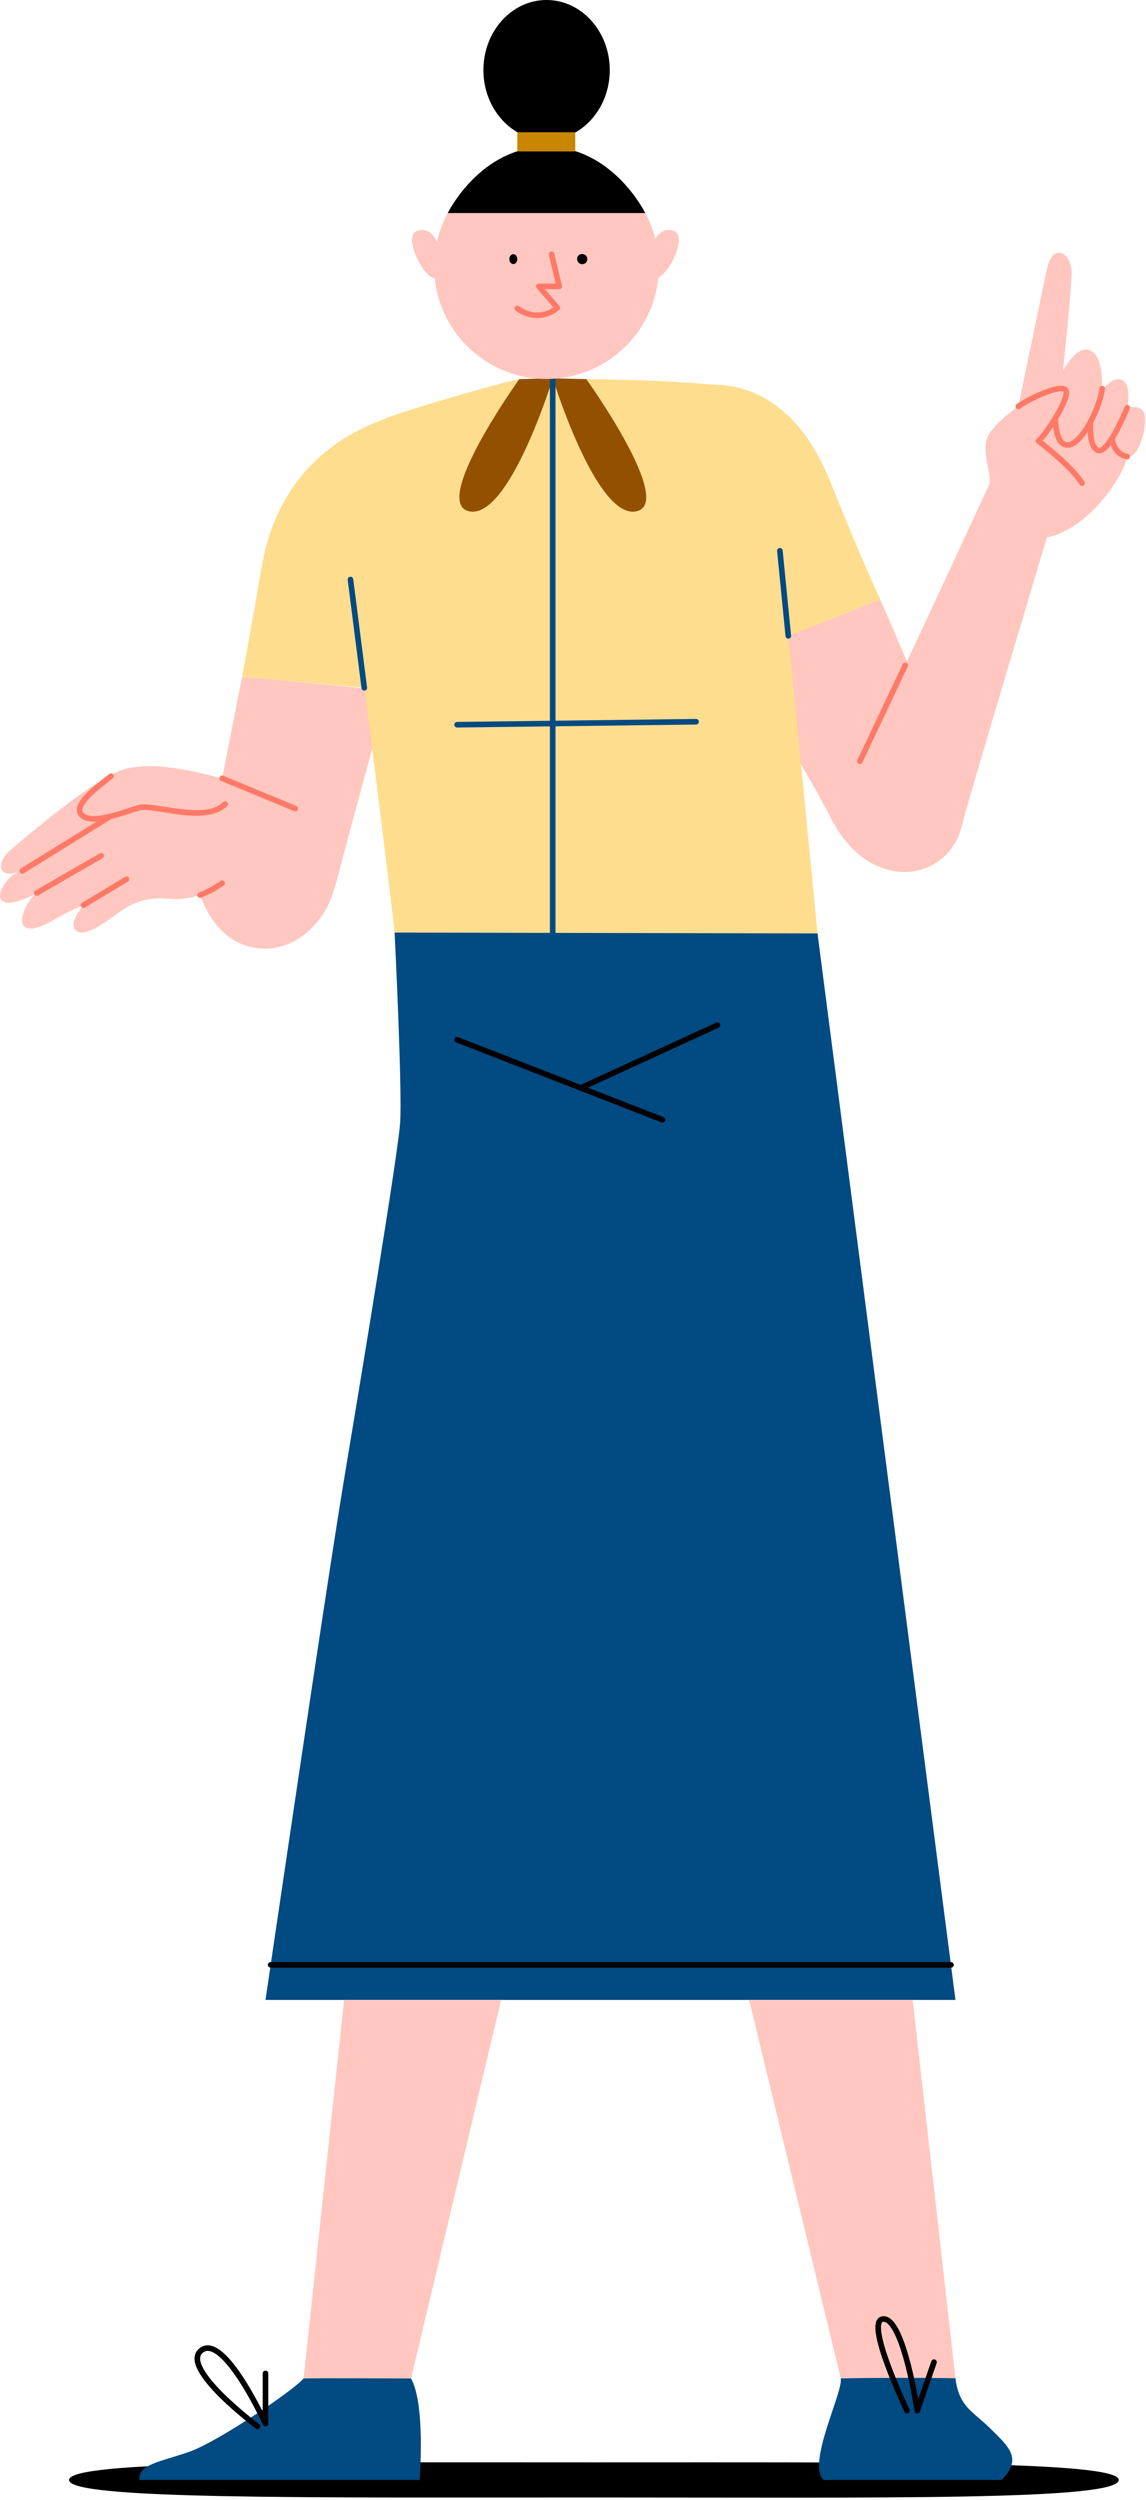 <svg width="342" height="746" viewBox="0 0 342 746" fill="none" xmlns="http://www.w3.org/2000/svg">
<path fill-rule="evenodd" clip-rule="evenodd" d="M262.692 178.87C268.192 191.47 280.772 221.09 285.542 230.68C290.312 240.27 287.542 254.95 276.212 258.93C264.882 262.91 253.972 256.2 247.912 244C241.852 231.8 219.722 195.79 219.722 195.79C219.722 195.79 248.722 184.48 262.692 178.87Z" fill="#FFC7BF"/>
<path fill-rule="evenodd" clip-rule="evenodd" d="M294.501 146.09C289.781 156.4 266.211 207.09 260.311 219.47C254.411 231.85 244.491 248.73 259.511 257.19C274.531 265.65 285.131 254.35 286.721 247.52C288.311 240.69 312.471 160.24 312.471 160.24C312.471 160.24 299.211 135.78 294.501 146.09Z" fill="#FFC7BF"/>
<path fill-rule="evenodd" clip-rule="evenodd" d="M295.062 145.08C296.462 142.08 292.212 133.92 295.202 129.47C298.192 125.02 303.892 121.27 303.892 121.27C303.892 121.27 310.732 88.27 312.472 80.14C314.212 72.01 319.952 75.46 319.802 81.65C319.652 87.84 317.232 110.65 317.232 110.65C317.232 110.65 321.462 102.5 325.532 104.65C329.602 106.8 328.852 116.27 328.852 116.27C328.852 116.27 332.622 111.75 335.192 113.55C337.762 115.35 336.392 121.7 336.392 121.7C336.392 121.7 340.622 120.49 341.522 123.51C342.422 126.53 340.312 136.51 336.392 136.34C335.642 141.34 325.212 157.87 312.472 160.34C302.452 152.11 293.652 148 295.062 145.08Z" fill="#FFC7BF"/>
<path d="M303.892 121.27C306.392 119.4 315.892 114.65 317.892 116.27C319.892 117.89 312.172 129.79 309.892 131.57C312.722 133.81 319.842 139.34 322.892 144.16" stroke="#FF7968" stroke-width="1.67" stroke-linecap="round" stroke-linejoin="round"/>
<path d="M314.971 124.91C314.971 124.91 314.821 133.11 318.841 132.78C322.861 132.45 328.311 121.62 328.911 115.96" stroke="#FF7968" stroke-width="1.67" stroke-linecap="round" stroke-linejoin="round"/>
<path d="M325.421 125.8C325.421 125.8 324.791 133.8 327.891 134.43C330.991 135.06 336.391 121.63 336.391 121.63" stroke="#FF7968" stroke-width="1.67" stroke-linecap="round" stroke-linejoin="round"/>
<path d="M331.832 130.82C331.832 130.82 332.242 135.4 336.392 136.27" stroke="#FF7968" stroke-width="1.67" stroke-linecap="round" stroke-linejoin="round"/>
<path fill-rule="evenodd" clip-rule="evenodd" d="M72.251 201.93C69.522 215.41 63.672 246.72 61.041 257.09C58.411 267.46 64.242 281.23 76.121 282.74C88.001 284.25 97.242 275.38 100.642 262.18C104.042 248.98 115.812 206.09 115.812 206.09C115.812 206.09 86.291 203.16 72.251 201.93Z" fill="#FFC7BF"/>
<path fill-rule="evenodd" clip-rule="evenodd" d="M66.281 232.32C66.281 232.32 82.501 238.71 88.112 240.97C93.722 243.23 102.641 254.44 99.591 265.62C96.541 276.8 85.421 286.21 73.162 282.07C60.901 277.93 58.252 261.91 58.252 261.91L66.281 232.32Z" fill="#FFC7BF"/>
<path fill-rule="evenodd" clip-rule="evenodd" d="M67.751 232.61C58.751 230.36 44.241 226.33 35.091 230.25C25.941 234.17 7.181 250.1 2.971 253.8C-1.239 257.5 -0.529 262.35 5.471 260.15C-0.209 262.62 -5.159 274.6 10.631 266.7C5.781 271.31 3.171 281.7 15.631 274.75C18.605 272.937 21.726 271.379 24.961 270.09C24.961 270.09 20.111 275.48 22.671 277.68C25.231 279.88 31.231 275.35 34.801 272.75C38.371 270.15 42.721 267.5 49.951 268.16C57.181 268.82 66.951 266.23 71.131 257.35C75.311 248.47 75.251 234.49 67.751 232.61Z" fill="#FFC7BF"/>
<path d="M33.112 231.59C29.812 234.34 21.382 240.17 24.382 243.21C27.382 246.25 36.952 242.33 41.382 241.03C45.812 239.73 61.112 245.91 67.192 239.92" stroke="#FF7968" stroke-width="1.67" stroke-linecap="round" stroke-linejoin="round"/>
<path d="M6.671 259.85L32.851 243.63" stroke="#FF7968" stroke-width="1.67" stroke-linecap="round" stroke-linejoin="round"/>
<path d="M10.972 266.45L30.192 255.35" stroke="#FF7968" stroke-width="1.67" stroke-linecap="round" stroke-linejoin="round"/>
<path d="M24.911 270.09L37.761 262.34" stroke="#FF7968" stroke-width="1.67" stroke-linecap="round" stroke-linejoin="round"/>
<path d="M66.301 232.24L88.111 241.27" stroke="#FF7968" stroke-width="1.67" stroke-linecap="round" stroke-linejoin="round"/>
<path d="M59.691 267.07C62.042 266.179 64.264 264.982 66.301 263.51" stroke="#FF7968" stroke-width="1.67" stroke-linecap="round" stroke-linejoin="round"/>
<path fill-rule="evenodd" clip-rule="evenodd" d="M177.232 734.74C263.672 734.74 333.922 734.25 333.852 739.98C333.772 746.18 263.672 745.22 177.232 745.22C90.791 745.22 20.602 745.87 20.602 740C20.602 734.13 90.791 734.74 177.232 734.74Z" fill="black"/>
<path fill-rule="evenodd" clip-rule="evenodd" d="M154.971 113.12C145.431 115.22 122.061 122.23 115.461 124.67C108.861 127.11 99.621 143.53 103.771 169.37C107.921 195.21 117.831 278.52 117.831 278.52H243.971C243.971 278.52 234.761 183.21 232.451 162.52C230.141 141.83 229.201 116.6 213.971 114.92C199.401 113.32 174.971 113.12 174.971 113.12C174.971 113.12 163.621 113 154.971 113.12Z" fill="#FEDD8E"/>
<path fill-rule="evenodd" clip-rule="evenodd" d="M154.972 113.12C154.972 113.12 128.232 150.39 140.162 152.6C152.092 154.81 164.972 112.88 164.972 112.88L154.972 113.12Z" fill="#935000"/>
<path fill-rule="evenodd" clip-rule="evenodd" d="M174.972 113.12C174.972 113.12 201.712 150.39 189.782 152.6C177.852 154.81 164.972 112.88 164.972 112.88L174.972 113.12Z" fill="#935000"/>
<path fill-rule="evenodd" clip-rule="evenodd" d="M114.341 125.19C104.451 128.79 83.341 138.98 78.141 168.92C72.942 198.86 72.251 201.92 72.251 201.92L108.711 205.23C108.711 205.23 114.211 180.7 117.281 169.62C120.351 158.54 134.741 117.76 114.341 125.19Z" fill="#FEDD8E"/>
<path fill-rule="evenodd" clip-rule="evenodd" d="M211.971 114.72C223.671 114.72 238.341 120.03 247.971 144.17C257.601 168.31 262.691 178.87 262.691 178.87L227.411 192.87L213.841 152.72C210.691 143.37 195.811 114.72 211.971 114.72Z" fill="#FEDD8E"/>
<path fill-rule="evenodd" clip-rule="evenodd" d="M117.761 278.27C117.761 278.27 120.121 325.65 119.391 335.27C118.661 344.89 108.101 408.94 102.691 441.35C97.281 473.76 79.231 596.76 79.231 596.76H285.141L243.971 278.52L117.761 278.27Z" fill="#014A82"/>
<path fill-rule="evenodd" clip-rule="evenodd" d="M102.692 596.76L90.602 709.7H122.662L149.542 596.76H102.692Z" fill="#FFC7BF"/>
<path fill-rule="evenodd" clip-rule="evenodd" d="M250.912 709.7L223.562 596.76H272.362L285.142 709.7H250.912Z" fill="#FFC7BF"/>
<path fill-rule="evenodd" clip-rule="evenodd" d="M90.601 709.7C87.971 713 65.171 728.53 56.571 731.55C47.971 734.57 41.031 735.32 41.641 740H125.221C125.221 740 127.051 717.57 122.661 709.7C114.971 709.7 96.421 709.58 90.601 709.7Z" fill="#014A82"/>
<path fill-rule="evenodd" clip-rule="evenodd" d="M250.911 709.7C251.671 713.7 240.661 735.23 245.791 740H298.901C305.261 733.63 301.011 730.08 295.731 724.82C290.451 719.56 286.181 718.28 285.141 709.64C275.811 709.46 259.351 709.49 250.911 709.7Z" fill="#014A82"/>
<path d="M164.941 112.88V278.36" stroke="#014A82" stroke-width="1.67" stroke-linecap="round" stroke-linejoin="round"/>
<path d="M136.412 216.25L207.722 215.36" stroke="#014A82" stroke-width="1.67" stroke-linecap="round" stroke-linejoin="round"/>
<path d="M136.412 310.25L197.702 334.12" stroke="black" stroke-width="1.67" stroke-linecap="round" stroke-linejoin="round"/>
<path d="M214.111 305.89L173.321 324.62" stroke="black" stroke-width="1.67" stroke-linecap="round" stroke-linejoin="round"/>
<path d="M80.772 586.29H283.791" stroke="black" stroke-width="1.67" stroke-linecap="round" stroke-linejoin="round"/>
<path d="M76.851 724C76.851 724 53.351 706.45 60.111 701.3C66.871 696.15 79.231 723.19 79.231 723.19V708.19" stroke="black" stroke-width="1.67" stroke-linecap="round" stroke-linejoin="round"/>
<path d="M270.682 719.32C270.682 719.32 257.602 691.96 263.682 691.96C269.762 691.96 273.732 719.32 273.732 719.32L278.732 704.84" stroke="black" stroke-width="1.67" stroke-linecap="round" stroke-linejoin="round"/>
<path d="M108.711 205.24L104.591 172.93" stroke="#014A82" stroke-width="1.67" stroke-linecap="round" stroke-linejoin="round"/>
<path d="M235.251 189.73L232.741 164.35" stroke="#014A82" stroke-width="1.67" stroke-linecap="round" stroke-linejoin="round"/>
<path d="M270.151 198.53L256.611 227.15" stroke="#FF7968" stroke-width="1.67" stroke-linecap="round" stroke-linejoin="round"/>
<path fill-rule="evenodd" clip-rule="evenodd" d="M163.091 46C169.725 46 176.21 47.967 181.726 51.653C187.242 55.339 191.541 60.578 194.079 66.707C196.617 72.836 197.281 79.581 195.986 86.087C194.691 92.593 191.496 98.57 186.804 103.26C182.112 107.95 176.135 111.144 169.628 112.437C163.122 113.73 156.378 113.064 150.249 110.524C144.121 107.984 138.883 103.683 135.199 98.166C131.515 92.65 129.549 86.164 129.551 79.53C129.559 70.638 133.096 62.113 139.384 55.826C145.673 49.539 154.199 46.005 163.091 46Z" fill="#FFC7BF"/>
<path d="M164.601 75.86L166.881 85.45H160.801L166.321 91.84C166.321 91.84 161.111 96.72 154.381 92.05" stroke="#FF7968" stroke-width="1.67" stroke-linecap="round" stroke-linejoin="round"/>
<path d="M153.191 78.8C153.849 78.8 154.381 78.138 154.381 77.32C154.381 76.503 153.849 75.84 153.191 75.84C152.534 75.84 152.001 76.503 152.001 77.32C152.001 78.138 152.534 78.8 153.191 78.8Z" fill="black"/>
<path fill-rule="evenodd" clip-rule="evenodd" d="M173.421 75.84C173.729 75.769 174.05 75.796 174.342 75.917C174.633 76.037 174.88 76.245 175.048 76.512C175.216 76.779 175.296 77.091 175.279 77.406C175.261 77.721 175.146 78.023 174.95 78.269C174.753 78.516 174.485 78.695 174.182 78.782C173.879 78.869 173.556 78.86 173.259 78.756C172.961 78.652 172.703 78.457 172.521 78.2C172.339 77.943 172.241 77.635 172.241 77.32C172.207 76.968 172.311 76.617 172.531 76.341C172.752 76.065 173.071 75.885 173.421 75.84Z" fill="black"/>
<path fill-rule="evenodd" clip-rule="evenodd" d="M130.141 71.57C130.141 71.57 128.141 67.35 124.291 68.98C120.441 70.61 125.901 82.32 129.751 83.09C133.601 83.86 130.141 71.57 130.141 71.57Z" fill="#FFC7BF"/>
<path fill-rule="evenodd" clip-rule="evenodd" d="M195.391 71.55C195.391 71.55 197.391 67.33 201.241 68.96C205.091 70.59 199.641 82.3 195.791 83.07C191.941 83.84 195.391 71.55 195.391 71.55Z" fill="#FFC7BF"/>
<path fill-rule="evenodd" clip-rule="evenodd" d="M133.621 63.57H192.561C192.561 63.57 182.881 43.78 163.091 43.78C143.301 43.78 133.621 63.57 133.621 63.57Z" fill="black"/>
<path fill-rule="evenodd" clip-rule="evenodd" d="M163.091 0C173.501 0 181.971 9.37 181.971 20.91C181.971 32.45 173.521 41.82 163.111 41.82C152.701 41.82 144.261 32.45 144.261 20.91C144.261 9.37 152.691 0 163.091 0Z" fill="black"/>
<path d="M171.671 39.46H154.381V45.19H171.671V39.46Z" fill="#C98600"/>
</svg>
